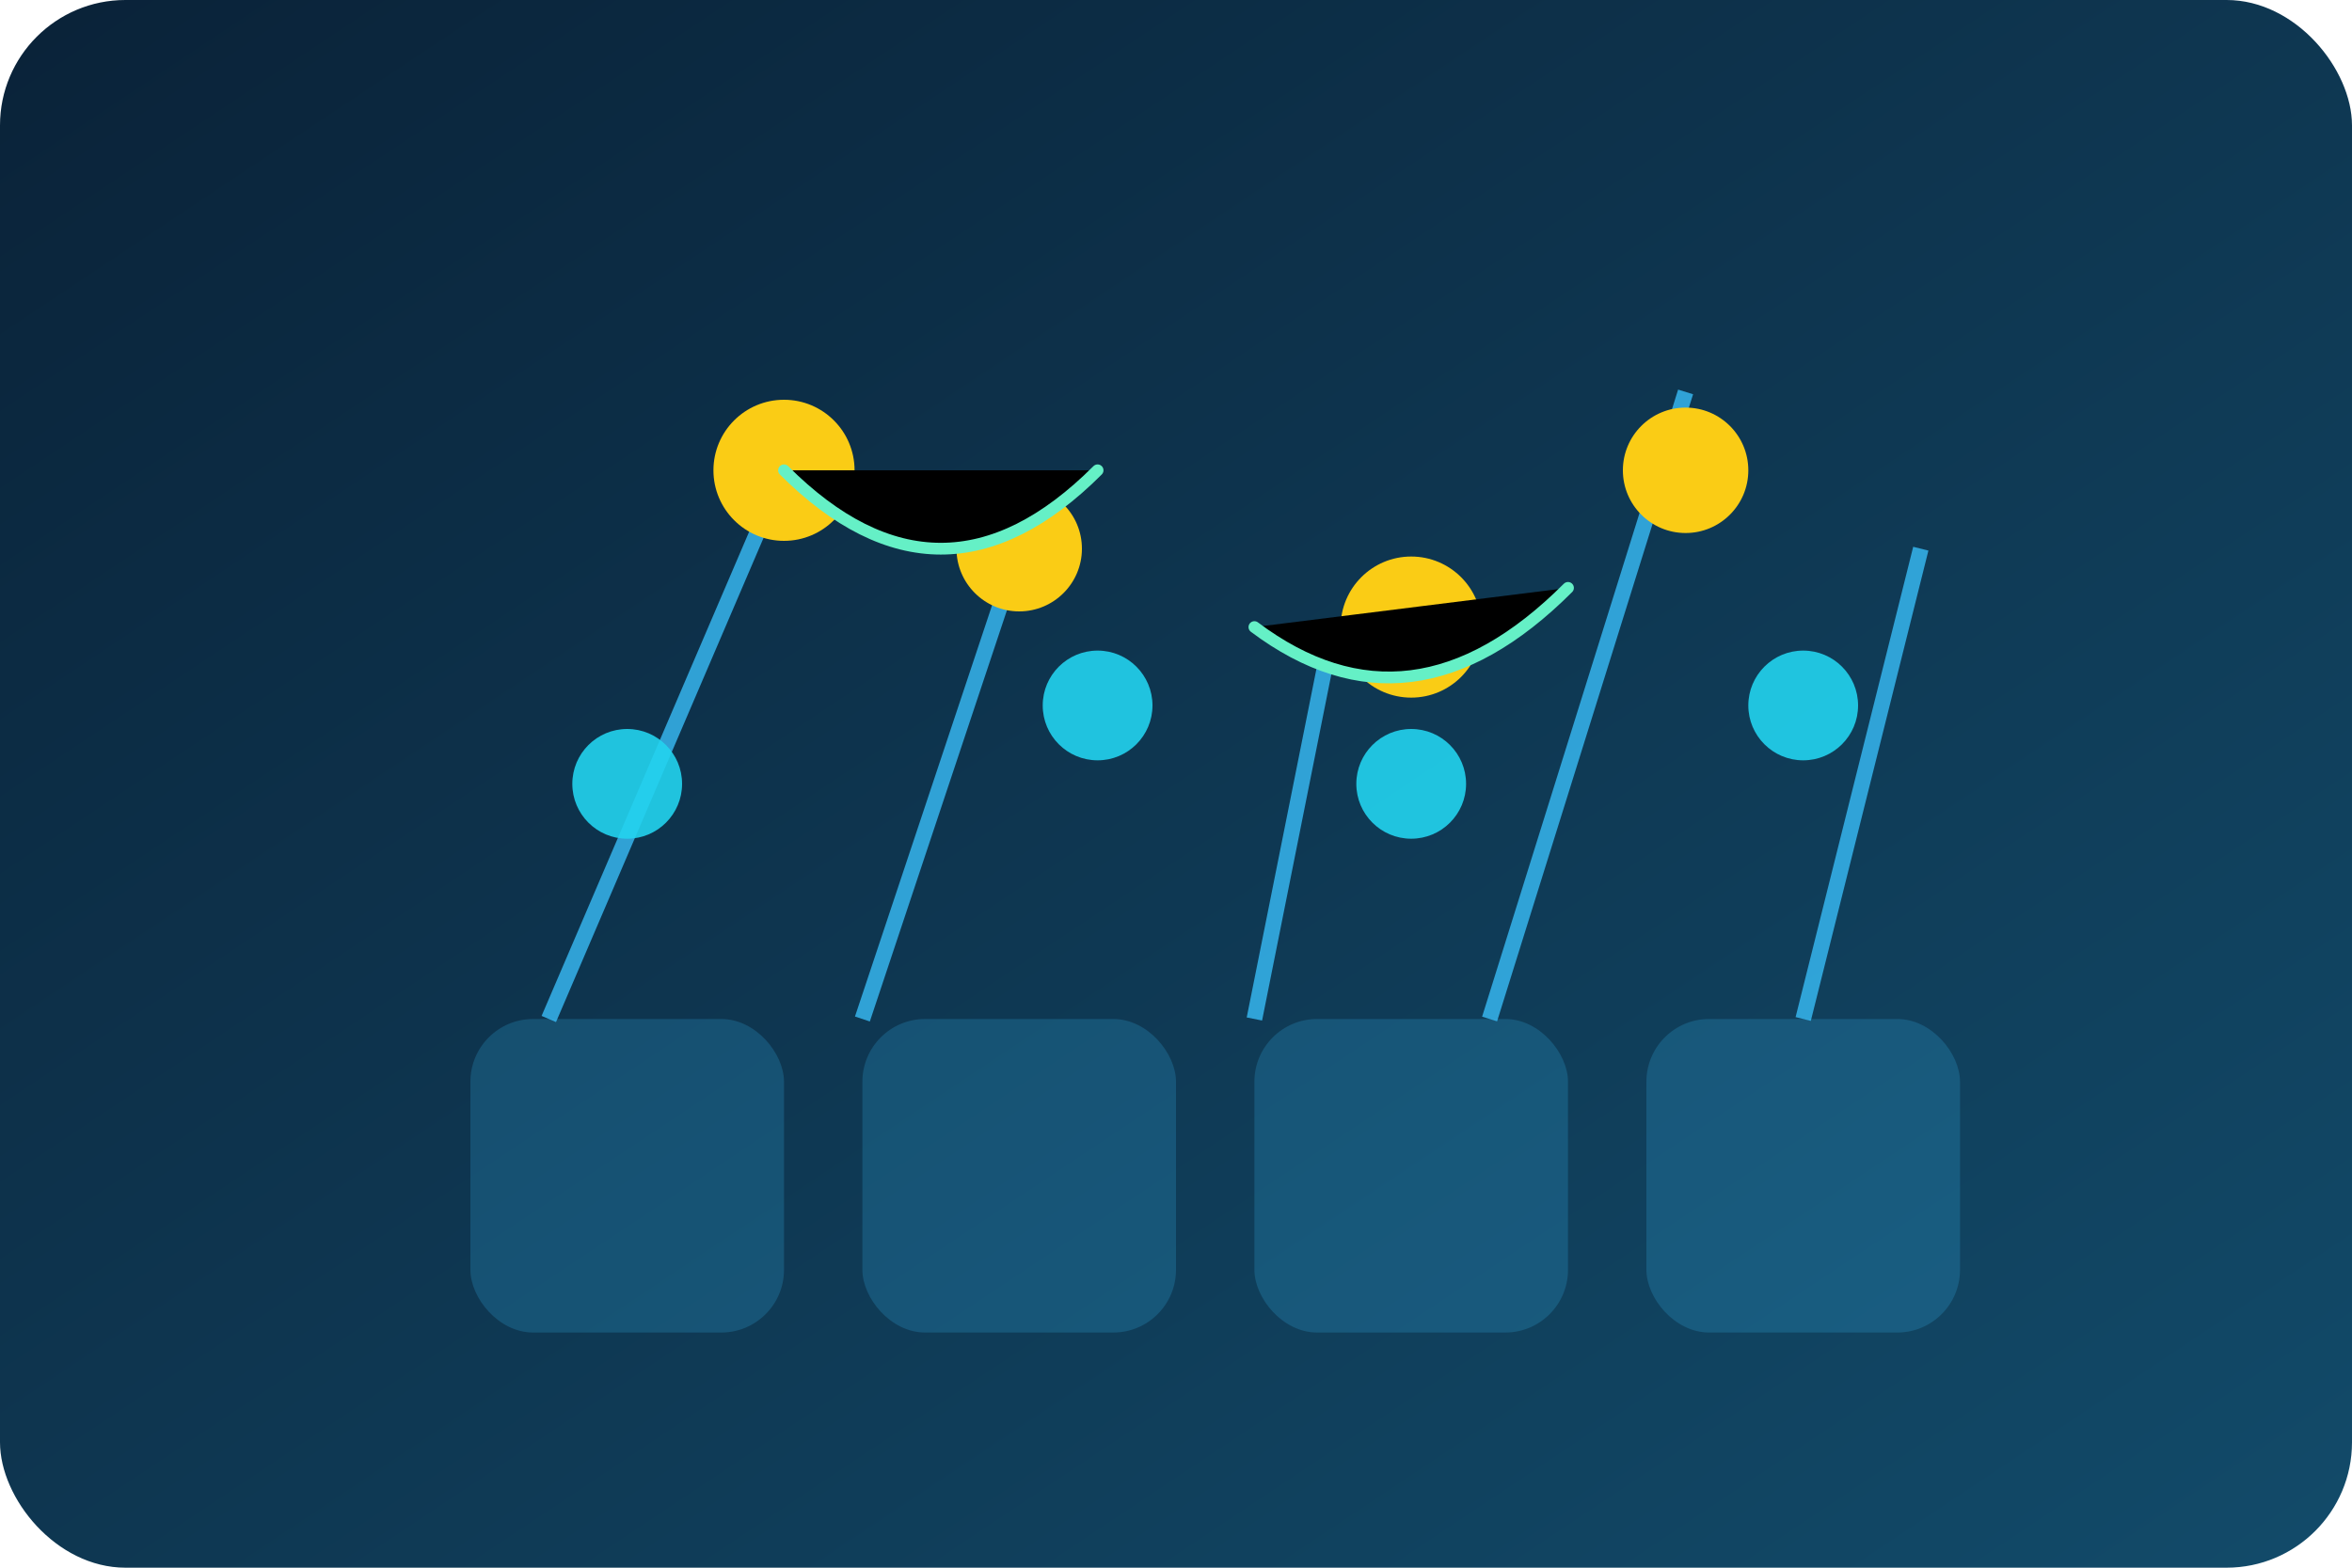 <svg width="600" height="400" viewBox="0 0 600 400" xmlns="http://www.w3.org/2000/svg" role="img" aria-labelledby="title desc">
  <title id="title">Future smart city illustration</title>
  <desc id="desc">Vector depiction of a connected smart city with IoT signals and sustainability icons.</desc>
  <defs>
    <linearGradient id="missionBg" x1="0" y1="0" x2="1" y2="1">
      <stop offset="0%" stop-color="#0a2238" />
      <stop offset="100%" stop-color="#124b6a" />
    </linearGradient>
  </defs>
  <rect width="600" height="400" rx="32" fill="url(#missionBg)" />
  <g stroke="#38bdf8" stroke-width="4" opacity="0.8">
    <path d="M140 260 l60-140" />
    <path d="M220 260 l40-120" />
    <path d="M320 260 l20-100" />
    <path d="M380 260 l50-160" />
    <path d="M460 260 l30-120" />
  </g>
  <g fill="#38bdf8" opacity="0.2">
    <rect x="120" y="260" width="80" height="80" rx="16" />
    <rect x="220" y="260" width="80" height="80" rx="16" />
    <rect x="320" y="260" width="80" height="80" rx="16" />
    <rect x="420" y="260" width="80" height="80" rx="16" />
  </g>
  <g fill="#facc15">
    <circle cx="200" cy="120" r="18" />
    <circle cx="260" cy="140" r="16" />
    <circle cx="360" cy="160" r="18" />
    <circle cx="430" cy="120" r="16" />
  </g>
  <g fill="#22d3ee" opacity="0.9">
    <circle cx="160" cy="200" r="14" />
    <circle cx="280" cy="180" r="14" />
    <circle cx="360" cy="200" r="14" />
    <circle cx="460" cy="180" r="14" />
  </g>
  <g stroke="#65f0c6" stroke-width="3" stroke-linecap="round">
    <path d="M200 120 q40 40 80 0" />
    <path d="M320 160 q40 30 80 -10" />
  </g>
</svg>
